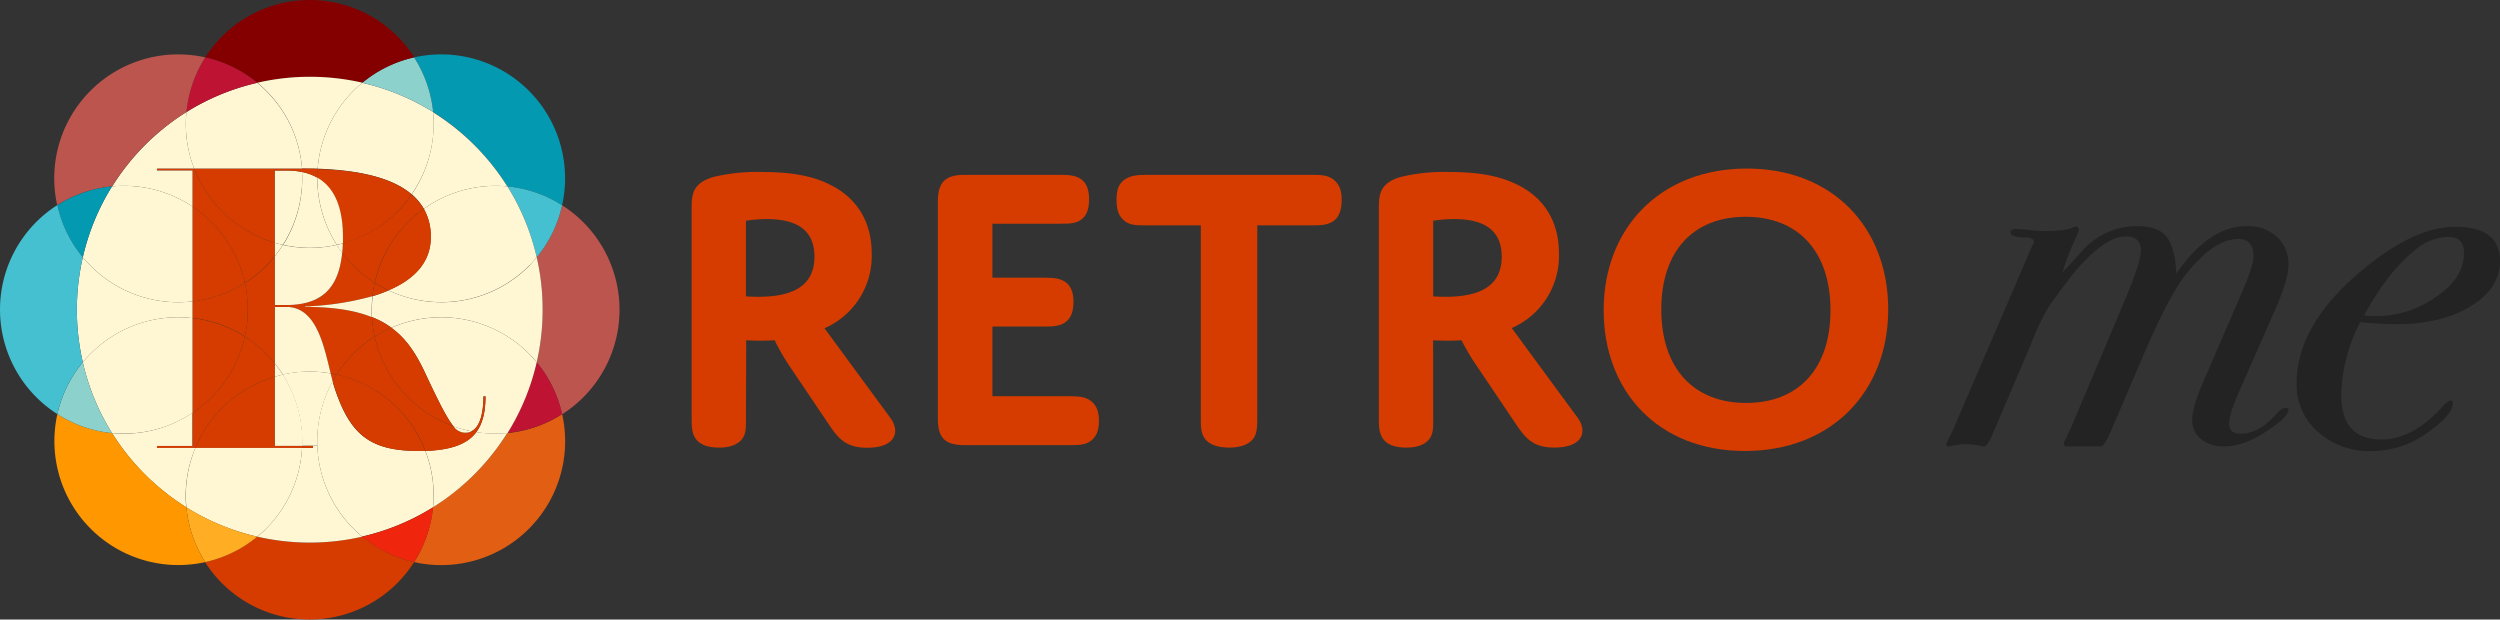 <svg xmlns="http://www.w3.org/2000/svg" viewBox="0 0 513.17 127.17"><rect x="0" y="0" width="513.17" height="127.17" fill="#333333" stroke="none"/><defs><style>.cls-1{fill:#bd554f;}.cls-2{fill:#e15e12;}.cls-3{fill:#0299b1;}.cls-4{fill:#45c0d0;}.cls-5{fill:#bf1334;}.cls-6{fill:#fff7d3;}.cls-7{fill:#d63c00;}.cls-8{fill:#8cd1cc;}.cls-9{fill:#ef260d;}.cls-10{fill:#840000;}.cls-11{fill:#ffad22;}.cls-12{fill:#ff9800;}.cls-13{fill:#232323;}</style></defs><g id="Layer_2" data-name="Layer 2"><g id="Layer_1-2" data-name="Layer 1"><path class="cls-1" d="M115.38,42.13a25.42,25.42,0,0,1,0,42.91,25.23,25.23,0,0,0-5.22-10.68,48.4,48.4,0,0,0,1.22-10.78,47.79,47.79,0,0,0-1.22-10.77A25.21,25.21,0,0,0,115.38,42.13Z"/><path class="cls-2" d="M115.39,85A25.43,25.43,0,0,1,85,115.38a25.36,25.36,0,0,0,3.87-11.25A48,48,0,0,0,104.13,88.9,25.3,25.3,0,0,0,115.39,85Z"/><path class="cls-3" d="M108.55,18.62a25.4,25.4,0,0,1,6.83,23.51,25.36,25.36,0,0,0-11.25-3.87A48,48,0,0,0,88.91,23,25.4,25.4,0,0,0,85,11.78,25.43,25.43,0,0,1,108.55,18.62Z"/><path class="cls-4" d="M115.38,42.13a25.21,25.21,0,0,1-5.21,10.68,47.56,47.56,0,0,0-6-14.55A25.36,25.36,0,0,1,115.38,42.13Z"/><path class="cls-5" d="M110.17,74.36A25.23,25.23,0,0,1,115.39,85a25.3,25.3,0,0,1-11.26,3.86A47.4,47.4,0,0,0,110.17,74.36Z"/><path class="cls-6" d="M110.17,52.81a47.79,47.79,0,0,1,1.22,10.77,48.4,48.4,0,0,1-1.22,10.78c-.51-.61-1-1.21-1.62-1.78a25.43,25.43,0,0,0-28.21-5.31,17.63,17.63,0,0,0-4-2.18c0-.5,0-1,0-1.51a23.48,23.48,0,0,1,.16-2.79,30.08,30.08,0,0,0,3.27-1.18,25.43,25.43,0,0,0,28.82-5C109.12,54,109.66,53.42,110.17,52.81Z"/><path class="cls-6" d="M110.17,52.81c-.51.61-1,1.21-1.62,1.78a25.43,25.43,0,0,1-28.82,5c5-2.12,8.69-5.52,8.69-10.93A11.47,11.47,0,0,0,87,42.87a25.33,25.33,0,0,1,14.76-4.72,23.82,23.82,0,0,1,2.4.11A47.56,47.56,0,0,1,110.17,52.81Z"/><path class="cls-6" d="M108.55,72.58c.57.57,1.11,1.17,1.62,1.78a47.4,47.4,0,0,1-6,14.54,23.81,23.81,0,0,1-2.4.12,25.94,25.94,0,0,1-4-.31c1.33-1.8,1.89-4.23,1.89-7.34h-.42c0,2.11-.29,6.07-2.44,7.16a23.93,23.93,0,0,1-3.69-1c-1.26-1.5-2.87-4.61-5.79-10.85-1.81-3.87-3.79-7.07-7-9.39A25.43,25.43,0,0,1,108.55,72.58Z"/><path class="cls-6" d="M104.13,38.26a23.82,23.82,0,0,0-2.4-.11A25.33,25.33,0,0,0,87,42.87a11.18,11.18,0,0,0-2.48-3A25.26,25.26,0,0,0,89,25.43c0-.8,0-1.6-.11-2.39A48,48,0,0,1,104.13,38.26Z"/><path class="cls-6" d="M101.73,89a23.81,23.81,0,0,0,2.4-.12,48,48,0,0,1-15.22,15.23c.07-.79.11-1.59.11-2.4a25.31,25.31,0,0,0-1.7-9.16c5.34-.18,8.62-1.43,10.44-3.86A25.94,25.94,0,0,0,101.73,89Z"/><path class="cls-7" d="M99.23,81.37h.42c0,3.11-.56,5.54-1.89,7.34-.33,0-.65-.11-1-.18C98.94,87.44,99.23,83.48,99.23,81.37Z"/><path class="cls-7" d="M96.79,88.53c.32.07.64.13,1,.18-1.82,2.43-5.1,3.68-10.44,3.86A25.48,25.48,0,0,0,69.11,76.91a24.51,24.51,0,0,1,3.47-4.33,24.94,24.94,0,0,1,4.33-3.48A25.48,25.48,0,0,0,93.1,87.51a2.93,2.93,0,0,0,2.45,1.31A2.61,2.61,0,0,0,96.79,88.53Z"/><path class="cls-6" d="M96.79,88.53a2.61,2.61,0,0,1-1.24.29,2.93,2.93,0,0,1-2.45-1.31A23.93,23.93,0,0,0,96.79,88.53Z"/><path class="cls-7" d="M87.31,76.66C90.23,82.9,91.84,86,93.1,87.51A25.48,25.48,0,0,1,76.91,69.1a25.68,25.68,0,0,1,3.43-1.83C83.52,69.59,85.5,72.79,87.31,76.66Z"/><path class="cls-6" d="M88.91,23c.07.79.11,1.59.11,2.39a25.26,25.26,0,0,1-4.53,14.48c-4.8-4.09-13.06-5-19.28-5.25a25.29,25.29,0,0,1,7.37-16c.57-.57,1.17-1.12,1.78-1.62A47.56,47.56,0,0,1,88.91,23Z"/><path class="cls-6" d="M89,101.73c0,.81,0,1.61-.11,2.4a47.54,47.54,0,0,1-14.55,6,22.44,22.44,0,0,1-1.78-1.62,25.43,25.43,0,0,1-4.29-30.25c.14.51.28,1,.43,1.44,3.15,9.46,7.16,12.86,17.2,12.86l1.4,0A25.31,25.31,0,0,1,89,101.73Z"/><path class="cls-8" d="M85,11.78A25.4,25.4,0,0,1,88.91,23a47.56,47.56,0,0,0-14.55-6A25.34,25.34,0,0,1,85,11.78Z"/><path class="cls-9" d="M88.91,104.13A25.36,25.36,0,0,1,85,115.38a25.23,25.23,0,0,1-10.68-5.22A47.54,47.54,0,0,0,88.91,104.13Z"/><path class="cls-7" d="M87,42.87a11.47,11.47,0,0,1,1.45,5.81c0,5.41-3.73,8.81-8.69,10.93a22.8,22.8,0,0,1-2.82-1.55A25.47,25.47,0,0,1,87,42.87Z"/><path class="cls-7" d="M87.32,92.57l-1.4,0c-10,0-14-3.4-17.2-12.86-.15-.45-.29-.93-.43-1.44.25-.47.53-.93.82-1.38A25.48,25.48,0,0,1,87.32,92.57Z"/><path class="cls-7" d="M87,42.87A25.47,25.47,0,0,0,76.91,58.06a25.35,25.35,0,0,1-4.33-3.47,24.63,24.63,0,0,1-2.34-2.69c.07-.62.11-1.27.13-1.95a25.48,25.48,0,0,0,14.12-10A11.18,11.18,0,0,1,87,42.87Z"/><path class="cls-7" d="M84.49,39.91A25.48,25.48,0,0,1,70.37,50c0-.42,0-.84,0-1.27,0-5.38-1.35-10-5.27-12.22,0-.6,0-1.2.08-1.8C71.43,34.87,79.69,35.82,84.49,39.91Z"/><path class="cls-7" d="M76.35,65.09a17.63,17.63,0,0,1,4,2.18,25.68,25.68,0,0,0-3.43,1.83A25.15,25.15,0,0,1,76.35,65.09Z"/><path class="cls-7" d="M79.73,59.61a30.08,30.08,0,0,1-3.27,1.18,24.66,24.66,0,0,1,.45-2.73A22.8,22.8,0,0,0,79.73,59.61Z"/><path class="cls-10" d="M85,11.78A25.34,25.34,0,0,0,74.36,17a48.19,48.19,0,0,0-21.55,0,25.34,25.34,0,0,0-10.68-5.22,25.43,25.43,0,0,1,42.91,0Z"/><path class="cls-7" d="M74.36,110.16A25.23,25.23,0,0,0,85,115.38a25.42,25.42,0,0,1-42.91,0,25.23,25.23,0,0,0,10.68-5.22,48.19,48.19,0,0,0,21.55,0Z"/><path class="cls-7" d="M76.91,58.06a24.66,24.66,0,0,0-.45,2.73A58.52,58.52,0,0,1,62.62,62.9l-.15-.66c4.7-1,7.17-4.35,7.77-10.34a24.63,24.63,0,0,0,2.34,2.69A25.35,25.35,0,0,0,76.91,58.06Z"/><path class="cls-7" d="M76.35,65.09a25.15,25.15,0,0,0,.56,4,24.94,24.94,0,0,0-4.33,3.48,24.51,24.51,0,0,0-3.47,4.33q-.61-.14-1.23-.24C66.45,70.85,64.92,63,58.76,63v-.41a16.89,16.89,0,0,0,3.71-.37l.15.66V63C68.57,63,73,63.75,76.35,65.09Z"/><path class="cls-6" d="M76.46,60.79a23.48,23.48,0,0,0-.16,2.79c0,.51,0,1,0,1.51C73,63.75,68.57,63,62.62,63V62.9A58.52,58.52,0,0,0,76.46,60.79Z"/><path class="cls-6" d="M74.36,17c-.61.5-1.21,1.05-1.78,1.62a25.29,25.29,0,0,0-7.37,16C64,34.61,63,34.6,62,34.6a25.32,25.32,0,0,0-7.37-16c-.57-.57-1.17-1.11-1.78-1.62a48.19,48.19,0,0,1,21.55,0Z"/><path class="cls-6" d="M72.58,108.54a22.44,22.44,0,0,0,1.78,1.62,48.19,48.19,0,0,1-21.55,0c.61-.5,1.21-1,1.79-1.62A25.32,25.32,0,0,0,62,91.94h2.25v-.41l.9,0A25.29,25.29,0,0,0,72.58,108.54Z"/><path class="cls-6" d="M70.4,48.68c0,.43,0,.85,0,1.27-.42.11-.84.22-1.26.31a25.4,25.4,0,0,1-4-13.8C69.05,38.7,70.4,43.3,70.4,48.68Z"/><path class="cls-6" d="M70.37,50c0,.68-.06,1.33-.13,1.95-.4-.54-.78-1.08-1.13-1.64C69.53,50.17,70,50.06,70.37,50Z"/><path class="cls-6" d="M69.11,50.26c.35.56.73,1.1,1.13,1.64-.6,6-3.07,9.3-7.77,10.34a16.89,16.89,0,0,1-3.71.37H56.39v-10a24.94,24.94,0,0,0,1.68-2.33,25.28,25.28,0,0,0,11,0Z"/><path class="cls-7" d="M69.11,76.91c-.29.45-.57.91-.82,1.38-.14-.52-.28-1.06-.41-1.62Q68.5,76.77,69.11,76.91Z"/><path class="cls-6" d="M67.88,76.67c.13.56.27,1.1.41,1.62A25.46,25.46,0,0,0,65.15,91.5l-.9,0H62a25.45,25.45,0,0,0-4-14.62,25.18,25.18,0,0,1,9.81-.24Z"/><path class="cls-6" d="M58.76,63c6.16,0,7.69,7.83,9.12,13.65a25.18,25.18,0,0,0-9.81.24,24.94,24.94,0,0,0-1.68-2.33V63Z"/><path class="cls-6" d="M65.13,36.46a25.4,25.4,0,0,0,4,13.8,25.28,25.28,0,0,1-11,0A25.5,25.5,0,0,0,62,35.31,10.58,10.58,0,0,1,65.13,36.46Z"/><path class="cls-7" d="M65.21,34.66c0,.6-.07,1.2-.08,1.8A10.58,10.58,0,0,0,62,35.31c0-.24,0-.48,0-.71C63,34.6,64,34.61,65.21,34.66Z"/><path class="cls-7" d="M64.25,91.53v.41H62c0-.14,0-.28,0-.41Z"/><path class="cls-6" d="M58.07,76.91a25.45,25.45,0,0,1,4,14.62H56.39V77.34C56.94,77.18,57.5,77,58.07,76.91Z"/><path class="cls-7" d="M56.39,91.53H62c0,.13,0,.27,0,.41H40.11a25.5,25.5,0,0,1,16.28-14.6Z"/><path class="cls-6" d="M62,35.31a25.5,25.5,0,0,1-3.94,14.95c-.57-.13-1.13-.27-1.68-.43V35h2.42A15.79,15.79,0,0,1,62,35.31Z"/><path class="cls-6" d="M40.11,91.94H62a25.32,25.32,0,0,1-7.4,16.6c-.58.58-1.18,1.12-1.79,1.62a47.14,47.14,0,0,1-14.54-6,23.81,23.81,0,0,1-.12-2.4A25.31,25.31,0,0,1,40.11,91.94Z"/><path class="cls-7" d="M62,34.6c0,.23,0,.47,0,.71a15.79,15.79,0,0,0-3.2-.31H56.39V49.83A25.5,25.5,0,0,1,39.85,34.59H62Z"/><path class="cls-6" d="M62,34.6H39.85a25.31,25.31,0,0,1-1.7-9.16A23.61,23.61,0,0,1,38.27,23a47.4,47.4,0,0,1,14.54-6c.61.51,1.21,1.05,1.78,1.62A25.32,25.32,0,0,1,62,34.6Z"/><path class="cls-7" d="M58.76,62.61V63H56.39V74.58a23.93,23.93,0,0,0-1.79-2,25.39,25.39,0,0,0-4.34-3.48,25.28,25.28,0,0,0,0-11,25.35,25.35,0,0,0,4.33-3.47,22.41,22.41,0,0,0,1.8-2v10Z"/><path class="cls-6" d="M56.39,49.83c.55.16,1.11.3,1.68.43a24.94,24.94,0,0,1-1.68,2.33Z"/><path class="cls-6" d="M58.07,76.91c-.57.12-1.13.27-1.68.43V74.58A24.94,24.94,0,0,1,58.07,76.91Z"/><path class="cls-7" d="M56.39,74.58v2.76a25.5,25.5,0,0,0-16.28,14.6H32.22v-.41h7.29V84.76A25.43,25.43,0,0,0,50.26,69.1a25.39,25.39,0,0,1,4.34,3.48A23.93,23.93,0,0,1,56.39,74.58Z"/><path class="cls-7" d="M56.39,49.83v2.76a22.41,22.41,0,0,1-1.8,2,25.35,25.35,0,0,1-4.33,3.47A25.43,25.43,0,0,0,39.51,42.4V35H32.22v-.41h7.63A25.5,25.5,0,0,0,56.39,49.83Z"/><path class="cls-7" d="M50.26,58.06a25.28,25.28,0,0,1,0,11,25.27,25.27,0,0,0-10.75-3.8V61.87A25.28,25.28,0,0,0,50.26,58.06Z"/><path class="cls-5" d="M42.13,11.78A25.34,25.34,0,0,1,52.81,17a47.4,47.4,0,0,0-14.54,6A25.22,25.22,0,0,1,42.13,11.78Z"/><path class="cls-11" d="M52.81,110.16a25.23,25.23,0,0,1-10.68,5.22,25.22,25.22,0,0,1-3.86-11.25A47.14,47.14,0,0,0,52.81,110.16Z"/><path class="cls-7" d="M39.51,42.4A25.43,25.43,0,0,1,50.26,58.06a25.28,25.28,0,0,1-10.75,3.81Z"/><path class="cls-7" d="M50.26,69.1A25.43,25.43,0,0,1,39.51,84.76V65.3A25.27,25.27,0,0,1,50.26,69.1Z"/><path class="cls-6" d="M32.22,91.94h7.89a25.31,25.31,0,0,0-2,9.79,23.81,23.81,0,0,0,.12,2.4A48,48,0,0,1,23,88.9a23.76,23.76,0,0,0,2.39.12,25.27,25.27,0,0,0,14.08-4.26v6.77H32.22Z"/><path class="cls-6" d="M39.85,34.59H32.22V35h7.29v7.4a25.26,25.26,0,0,0-14.08-4.25,23.75,23.75,0,0,0-2.39.11A47.92,47.92,0,0,1,38.27,23a23.61,23.61,0,0,0-.12,2.39A25.31,25.31,0,0,0,39.85,34.59Z"/><path class="cls-6" d="M39.51,65.3V84.76A25.27,25.27,0,0,1,25.43,89,23.76,23.76,0,0,1,23,88.9a47.14,47.14,0,0,1-6-14.54,22.44,22.44,0,0,1,1.62-1.78A25.32,25.32,0,0,1,39.51,65.3Z"/><path class="cls-6" d="M39.51,61.87V65.3a25.32,25.32,0,0,0-20.88,7.28A22.44,22.44,0,0,0,17,74.36a48.19,48.19,0,0,1,0-21.55,22.44,22.44,0,0,0,1.62,1.78A25.35,25.35,0,0,0,39.51,61.87Z"/><path class="cls-6" d="M39.51,42.4V61.87a25.35,25.35,0,0,1-20.88-7.28A22.44,22.44,0,0,1,17,52.81a47.3,47.3,0,0,1,6-14.55,23.75,23.75,0,0,1,2.39-.11A25.26,25.26,0,0,1,39.51,42.4Z"/><path class="cls-1" d="M42.13,11.78A25.22,25.22,0,0,0,38.27,23,47.92,47.92,0,0,0,23,38.26a25.44,25.44,0,0,0-11.26,3.87A25.44,25.44,0,0,1,42.13,11.78Z"/><path class="cls-12" d="M38.27,104.13a25.22,25.22,0,0,0,3.86,11.25A25.44,25.44,0,0,1,11.78,85,25.3,25.3,0,0,0,23,88.9,48,48,0,0,0,38.27,104.13Z"/><path class="cls-3" d="M11.78,42.13A25.44,25.44,0,0,1,23,38.26a47.3,47.3,0,0,0-6,14.55A25.25,25.25,0,0,1,11.78,42.13Z"/><path class="cls-8" d="M23,88.9A25.3,25.3,0,0,1,11.78,85,25.25,25.25,0,0,1,17,74.36,47.14,47.14,0,0,0,23,88.9Z"/><path class="cls-4" d="M17,52.81a48.19,48.19,0,0,0,0,21.55A25.25,25.25,0,0,0,11.78,85a25.43,25.43,0,0,1,0-42.91A25.25,25.25,0,0,0,17,52.81Z"/><path class="cls-7" d="M153.12,85.45c0,2.06.08,3.51-.77,4.63s-2.4,1.8-4.72,1.8-3.94-.6-4.8-1.8-.86-2.57-.86-4.63V43c0-2.83,0-5.4,4.55-6.69a37.89,37.89,0,0,1,9.94-1c4.55,0,9.61.43,13.89,2.58,5.41,2.66,8.58,7.46,8.58,14.15a16.14,16.14,0,0,1-9.69,15.34l13.55,18.44c2,2.75,1.11,6.09-4.8,6.09-4.38,0-5.92-1.89-8-5l-7.8-11.58A46.48,46.48,0,0,1,159,69.84s-1.12.09-2.92.09-2.91-.09-2.91-.09Zm0-24.61s1.2.08,2.57.08c7.29,0,11.49-2.4,11.49-8.23,0-6-4.37-7.72-9.77-7.72a26.2,26.2,0,0,0-4.29.35Z"/><path class="cls-7" d="M203.71,57h10.55c1.89,0,3.26.09,4.38.86s1.71,2,1.71,4.11-.6,3.43-1.71,4.21-2.49.85-4.38.85H203.71V81.33h15.78c1.8,0,3.18.09,4.29.86s1.8,2,1.8,4.2-.68,3.43-1.8,4.2-2.49.78-4.29.78H198c-4.12,0-5.49-1.55-5.49-5.49V41.37c0-4,1.54-5.48,5.49-5.48h19.55c1.8,0,3.17.08,4.29.85s1.71,2,1.71,4.2-.6,3.43-1.71,4.21-2.49.77-4.29.77H203.71Z"/><path class="cls-7" d="M258.08,85.45c0,2.06,0,3.51-.85,4.63s-2.58,1.8-4.89,1.8-4.12-.6-5-1.8-.85-2.57-.85-4.63V46.26H235.27c-1.88,0-3.26,0-4.37-.86s-1.71-2-1.71-4.37.6-3.43,1.71-4.2,2.49-.94,4.37-.94H269.4c1.8,0,3.18.08,4.29.94s1.71,2,1.71,4.2-.6,3.6-1.71,4.37-2.49.86-4.29.86H258.08Z"/><path class="cls-7" d="M294.19,85.45c0,2.06.08,3.51-.77,4.63s-2.41,1.8-4.72,1.8-3.95-.6-4.8-1.8-.86-2.57-.86-4.63V43c0-2.83,0-5.4,4.54-6.69a38,38,0,0,1,9.95-1c4.55,0,9.61.43,13.89,2.58C316.83,40.52,320,45.32,320,52a16.14,16.14,0,0,1-9.69,15.34l13.55,18.44c2,2.75,1.11,6.09-4.81,6.09-4.37,0-5.91-1.89-8-5l-7.8-11.58A46.48,46.48,0,0,1,300,69.84s-1.12.09-2.92.09-2.91-.09-2.91-.09Zm0-24.61s1.2.08,2.57.08c7.29,0,11.49-2.4,11.49-8.23,0-6-4.37-7.72-9.78-7.72a26,26,0,0,0-4.28.35Z"/><path class="cls-7" d="M358.59,34.6c17.75,0,29,12.26,29,28.9,0,16.8-11.57,29.07-29.41,29.07s-29-12.27-29-28.9C329.18,46.86,340.75,34.6,358.59,34.6Zm-.17,48.11c10.72,0,17.32-7,17.32-19,0-12.18-6.69-19.21-17.41-19.21s-17.32,7-17.32,19C341,75.67,347.7,82.71,358.42,82.71Z"/><path class="cls-13" d="M469.75,54.48q0,2.82-2.6,8.77l-7.7,17.53q-1.87,4.29-1.88,6.16c0,1.39.81,2.09,2.42,2.09q3.67,0,7.14-3.93c.84-.92,1.5-1.38,2-1.38s.63.14.63.41q0,1.26-3.56,3.75-5.22,3.75-9.63,3.75a7.27,7.27,0,0,1-4.76-1.5,4.83,4.83,0,0,1-1.83-3.9q0-2.6,2.29-7.89l7.6-17.56q2.72-6.22,2.71-8.1,0-3.63-3.12-3.63-4.9,0-10.52,6.94-3.65,4.45-9.27,17.61l-6.24,14.61q-1.47,3.42-2.19,3.42h-6.87c-.49,0-.73-.17-.73-.52a3.26,3.26,0,0,1,.42-1.14c.27-.55.65-1.34,1.14-2.38L436,62q3.44-8.09,3.44-10.57c0-1.94-1-2.9-3.13-2.9q-4.06,0-10,6.76-1.77,2.09-5.52,7.29A46.26,46.26,0,0,0,417,70.39l-7.81,18.33c-.84,1.94-1.46,2.91-1.88,2.91a2.14,2.14,0,0,1-.83-.14c-1.11-.18-1.77-.28-2-.28a12.64,12.64,0,0,0-3.85.32,1.65,1.65,0,0,1-.63.1.46.46,0,0,1-.52-.52c.35-.76.77-1.6,1.25-2.5L417.17,50.4a1.85,1.85,0,0,0,.32-.73c0-.62-.63-.94-1.88-.94-1.94,0-2.91-.34-2.91-1,0-.48.34-.73,1-.73s1.59.07,2.91.21,2.29.21,2.92.21q4.68,0,5.93-.73l.63-.21c.41,0,.62.25.62.73a15.59,15.59,0,0,1-.93,2.29,46.93,46.93,0,0,0-2,5.1L423.32,56l3.95-4.32a14.8,14.8,0,0,1,11.46-5.26c2.84,0,4.85.73,6,2.17s1.83,4,2,7.62q6.66-9.78,14.37-9.79a8.85,8.85,0,0,1,6.3,2.2A7.62,7.62,0,0,1,469.75,54.48Z"/><path class="cls-13" d="M513.17,53.59q0,5.59-6,9.27t-15.31,3.68a72.4,72.4,0,0,1-7.39-.42A34.32,34.32,0,0,0,480.58,81q0,9.22,8.23,9.22,6.35,0,12.39-6.58c.9-1,1.49-1.43,1.77-1.43a.46.46,0,0,1,.52.51c0,1.58-1.64,3.54-4.9,5.88a19.78,19.78,0,0,1-11.66,4,16,16,0,0,1-11.14-3.95,12.87,12.87,0,0,1-4.37-10q0-11.64,12.7-22.55,11.14-9.56,19.89-9.55Q513.16,46.55,513.17,53.59Zm-7.39-1.73q0-3.22-3.23-3.23a10.63,10.63,0,0,0-6.56,2.5q-5.83,4.57-10.72,13.64c.83.07,1.77.1,2.81.1a20.79,20.79,0,0,0,11.35-3.54Q505.78,57.37,505.78,51.86Z"/></g></g></svg>